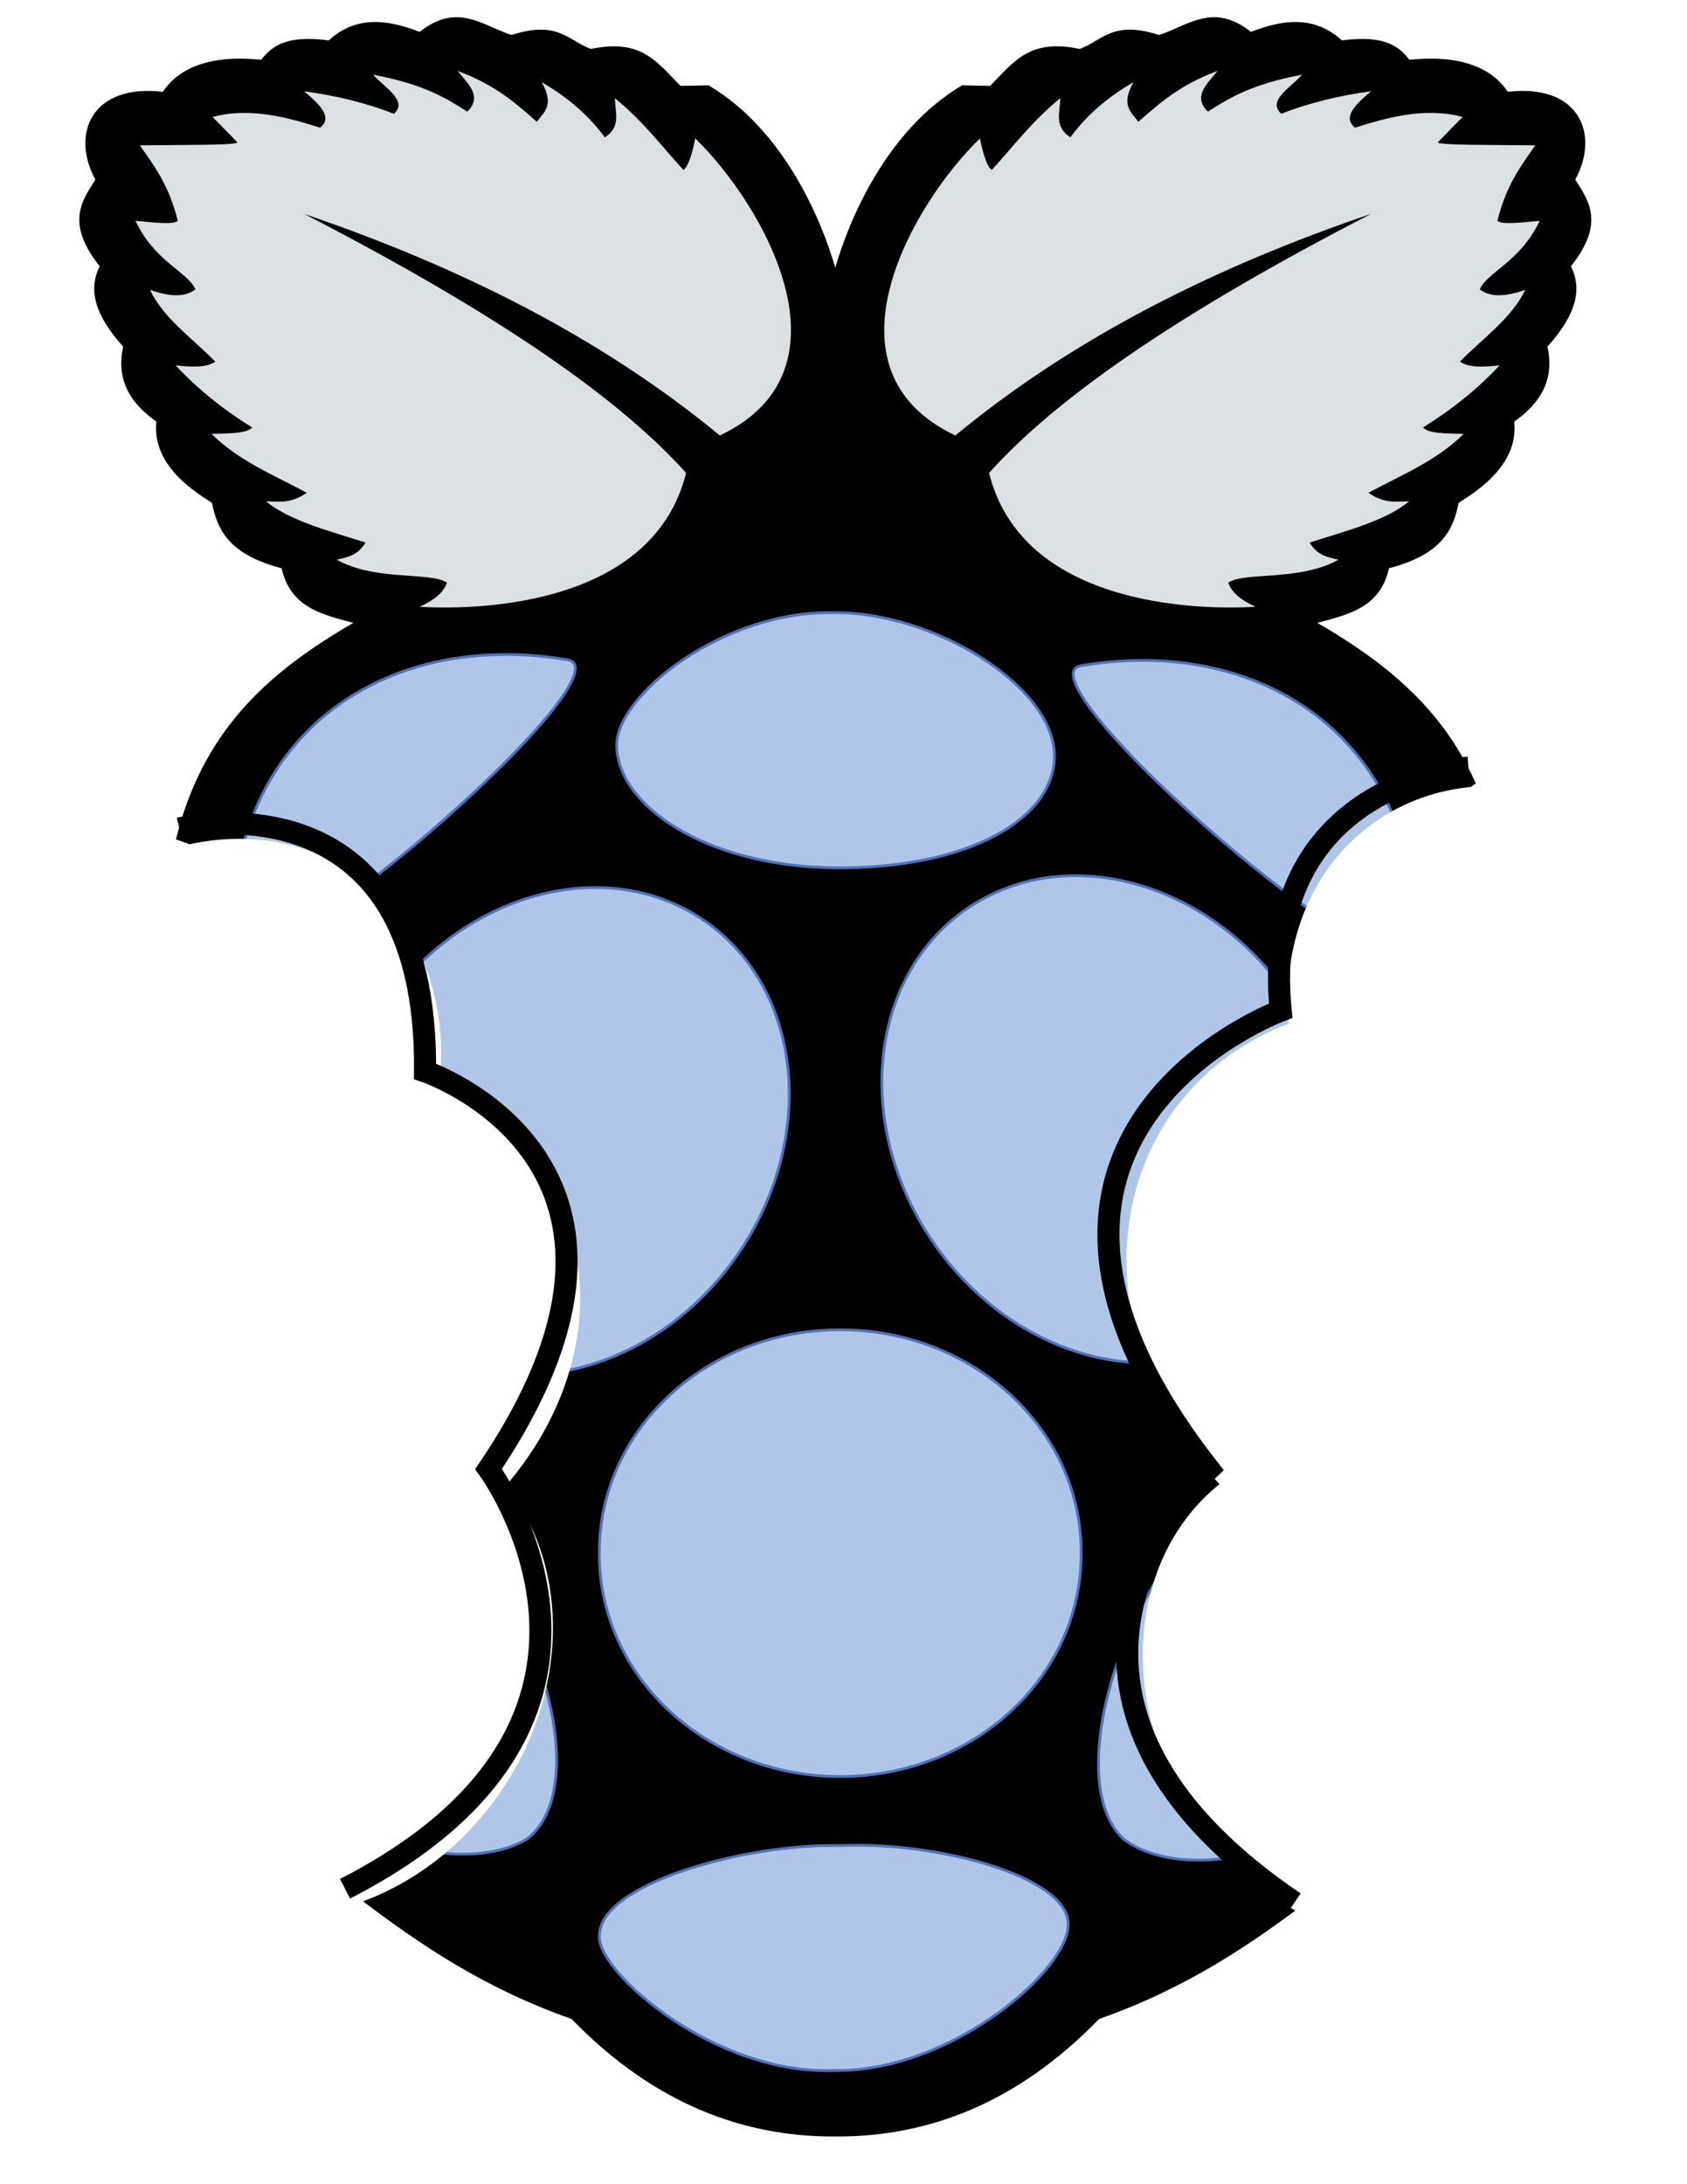 <?xml version="1.0" encoding="UTF-8" standalone="no"?>
<!-- Generator: Adobe Illustrator 15.0.2, SVG Export Plug-In . SVG Version: 6.00 Build 0)  -->

<svg
   xmlns:dc="http://purl.org/dc/elements/1.1/"
   xmlns:cc="http://creativecommons.org/ns#"
   xmlns:rdf="http://www.w3.org/1999/02/22-rdf-syntax-ns#"
   xmlns:svg="http://www.w3.org/2000/svg"
   xmlns="http://www.w3.org/2000/svg"
   xmlns:sodipodi="http://sodipodi.sourceforge.net/DTD/sodipodi-0.dtd"
   xmlns:inkscape="http://www.inkscape.org/namespaces/inkscape"
   version="1.1"
   id="Layer_1"
   x="0px"
   y="0px"
   width="612px"
   height="792px"
   viewBox="0 0 612 792"
   enable-background="new 0 0 612 792"
   xml:space="preserve"
   inkscape:version="0.48.2 r9819"
   sodipodi:docname="comp-core_logo_chalk_sponge.svg"><defs
   id="defs10520"><marker
     inkscape:stockid="Arrow1Send"
     orient="auto"
     refY="0.0"
     refX="0.0"
     id="Arrow1Send"
     style="overflow:visible;"><path
       id="path12291"
       d="M 0.0,0.0 L 5.0,-5.0 L -12.5,0.0 L 5.0,5.0 L 0.0,0.0 z "
       style="fill-rule:evenodd;stroke:#000000;stroke-width:1.0pt;marker-start:none;"
       transform="scale(0.2) rotate(180) translate(6,0)" /></marker><marker
     inkscape:stockid="Arrow1Lend"
     orient="auto"
     refY="0.0"
     refX="0.0"
     id="Arrow1Lend"
     style="overflow:visible;"><path
       id="path12279"
       d="M 0.0,0.0 L 5.0,-5.0 L -12.5,0.0 L 5.0,5.0 L 0.0,0.0 z "
       style="fill-rule:evenodd;stroke:#000000;stroke-width:1.0pt;marker-start:none;"
       transform="scale(0.8) rotate(180) translate(12.5,0)" /></marker><filter
     id="filter14011"
     inkscape:label="Chalk and sponge"
     inkscape:menu="Distort"
     inkscape:menu-tooltip="Low turbulence gives sponge look and high turbulence chalk"
     width="1.6"
     height="2"
     y="-0.5"
     x="-0.3"
     color-interpolation-filters="sRGB"><feTurbulence
       id="feTurbulence14013"
       baseFrequency="0.4"
       type="fractalNoise"
       seed="0"
       numOctaves="5"
       result="result1" /><feOffset
       id="feOffset14015"
       dx="-5"
       dy="-5"
       result="result2" /><feDisplacementMap
       id="feDisplacementMap14017"
       in2="result1"
       xChannelSelector="R"
       yChannelSelector="G"
       scale="30"
       in="SourceGraphic" /></filter><filter
     id="filter14019"
     inkscape:label="Chalk and sponge"
     inkscape:menu="Distort"
     inkscape:menu-tooltip="Low turbulence gives sponge look and high turbulence chalk"
     width="1.6"
     height="2"
     y="-0.5"
     x="-0.3"
     color-interpolation-filters="sRGB"><feTurbulence
       id="feTurbulence14021"
       baseFrequency="0.4"
       type="fractalNoise"
       seed="0"
       numOctaves="5"
       result="result1" /><feOffset
       id="feOffset14023"
       dx="-5"
       dy="-5"
       result="result2" /><feDisplacementMap
       id="feDisplacementMap14025"
       in2="result1"
       xChannelSelector="R"
       yChannelSelector="G"
       scale="30"
       in="SourceGraphic" /></filter><filter
     id="filter14027"
     inkscape:label="Chalk and sponge"
     inkscape:menu="Distort"
     inkscape:menu-tooltip="Low turbulence gives sponge look and high turbulence chalk"
     width="1.6"
     height="2"
     y="-0.5"
     x="-0.3"
     color-interpolation-filters="sRGB"><feTurbulence
       id="feTurbulence14029"
       baseFrequency="0.4"
       type="fractalNoise"
       seed="0"
       numOctaves="5"
       result="result1" /><feOffset
       id="feOffset14031"
       dx="-5"
       dy="-5"
       result="result2" /><feDisplacementMap
       id="feDisplacementMap14033"
       in2="result1"
       xChannelSelector="R"
       yChannelSelector="G"
       scale="30"
       in="SourceGraphic" /></filter><filter
     id="filter14035"
     inkscape:label="Chalk and sponge"
     inkscape:menu="Distort"
     inkscape:menu-tooltip="Low turbulence gives sponge look and high turbulence chalk"
     width="1.6"
     height="2"
     y="-0.5"
     x="-0.3"
     color-interpolation-filters="sRGB"><feTurbulence
       id="feTurbulence14037"
       baseFrequency="0.4"
       type="fractalNoise"
       seed="0"
       numOctaves="5"
       result="result1" /><feOffset
       id="feOffset14039"
       dx="-5"
       dy="-5"
       result="result2" /><feDisplacementMap
       id="feDisplacementMap14041"
       in2="result1"
       xChannelSelector="R"
       yChannelSelector="G"
       scale="30"
       in="SourceGraphic" /></filter><filter
     id="filter14043"
     inkscape:label="Chalk and sponge"
     inkscape:menu="Distort"
     inkscape:menu-tooltip="Low turbulence gives sponge look and high turbulence chalk"
     width="1.6"
     height="2"
     y="-0.5"
     x="-0.3"
     color-interpolation-filters="sRGB"><feTurbulence
       id="feTurbulence14045"
       baseFrequency="0.4"
       type="fractalNoise"
       seed="0"
       numOctaves="5"
       result="result1" /><feOffset
       id="feOffset14047"
       dx="-5"
       dy="-5"
       result="result2" /><feDisplacementMap
       id="feDisplacementMap14049"
       in2="result1"
       xChannelSelector="R"
       yChannelSelector="G"
       scale="30"
       in="SourceGraphic" /></filter><filter
     id="filter14051"
     inkscape:label="Chalk and sponge"
     inkscape:menu="Distort"
     inkscape:menu-tooltip="Low turbulence gives sponge look and high turbulence chalk"
     width="1.6"
     height="2"
     y="-0.5"
     x="-0.3"
     color-interpolation-filters="sRGB"><feTurbulence
       id="feTurbulence14053"
       baseFrequency="0.4"
       type="fractalNoise"
       seed="0"
       numOctaves="5"
       result="result1" /><feOffset
       id="feOffset14055"
       dx="-5"
       dy="-5"
       result="result2" /><feDisplacementMap
       id="feDisplacementMap14057"
       in2="result1"
       xChannelSelector="R"
       yChannelSelector="G"
       scale="30"
       in="SourceGraphic" /></filter><filter
     id="filter14059"
     inkscape:label="Chalk and sponge"
     inkscape:menu="Distort"
     inkscape:menu-tooltip="Low turbulence gives sponge look and high turbulence chalk"
     width="1.6"
     height="2"
     y="-0.5"
     x="-0.3"
     color-interpolation-filters="sRGB"><feTurbulence
       id="feTurbulence14061"
       baseFrequency="0.4"
       type="fractalNoise"
       seed="0"
       numOctaves="5"
       result="result1" /><feOffset
       id="feOffset14063"
       dx="-5"
       dy="-5"
       result="result2" /><feDisplacementMap
       id="feDisplacementMap14065"
       in2="result1"
       xChannelSelector="R"
       yChannelSelector="G"
       scale="30"
       in="SourceGraphic" /></filter><filter
     id="filter14067"
     inkscape:label="Chalk and sponge"
     inkscape:menu="Distort"
     inkscape:menu-tooltip="Low turbulence gives sponge look and high turbulence chalk"
     width="1.6"
     height="2"
     y="-0.5"
     x="-0.3"
     color-interpolation-filters="sRGB"><feTurbulence
       id="feTurbulence14069"
       baseFrequency="0.4"
       type="fractalNoise"
       seed="0"
       numOctaves="5"
       result="result1" /><feOffset
       id="feOffset14071"
       dx="-5"
       dy="-5"
       result="result2" /><feDisplacementMap
       id="feDisplacementMap14073"
       in2="result1"
       xChannelSelector="R"
       yChannelSelector="G"
       scale="30"
       in="SourceGraphic" /></filter><filter
     id="filter14075"
     inkscape:label="Chalk and sponge"
     inkscape:menu="Distort"
     inkscape:menu-tooltip="Low turbulence gives sponge look and high turbulence chalk"
     width="1.6"
     height="2"
     y="-0.5"
     x="-0.3"
     color-interpolation-filters="sRGB"><feTurbulence
       id="feTurbulence14077"
       baseFrequency="0.4"
       type="fractalNoise"
       seed="0"
       numOctaves="5"
       result="result1" /><feOffset
       id="feOffset14079"
       dx="-5"
       dy="-5"
       result="result2" /><feDisplacementMap
       id="feDisplacementMap14081"
       in2="result1"
       xChannelSelector="R"
       yChannelSelector="G"
       scale="30"
       in="SourceGraphic" /></filter><filter
     id="filter14083"
     inkscape:label="Chalk and sponge"
     inkscape:menu="Distort"
     inkscape:menu-tooltip="Low turbulence gives sponge look and high turbulence chalk"
     width="1.6"
     height="2"
     y="-0.5"
     x="-0.3"
     color-interpolation-filters="sRGB"><feTurbulence
       id="feTurbulence14085"
       baseFrequency="0.4"
       type="fractalNoise"
       seed="0"
       numOctaves="5"
       result="result1" /><feOffset
       id="feOffset14087"
       dx="-5"
       dy="-5"
       result="result2" /><feDisplacementMap
       id="feDisplacementMap14089"
       in2="result1"
       xChannelSelector="R"
       yChannelSelector="G"
       scale="30"
       in="SourceGraphic" /></filter><filter
     id="filter14091"
     inkscape:label="Chalk and sponge"
     inkscape:menu="Distort"
     inkscape:menu-tooltip="Low turbulence gives sponge look and high turbulence chalk"
     width="1.6"
     height="2"
     y="-0.5"
     x="-0.3"
     color-interpolation-filters="sRGB"><feTurbulence
       id="feTurbulence14093"
       baseFrequency="0.4"
       type="fractalNoise"
       seed="0"
       numOctaves="5"
       result="result1" /><feOffset
       id="feOffset14095"
       dx="-5"
       dy="-5"
       result="result2" /><feDisplacementMap
       id="feDisplacementMap14097"
       in2="result1"
       xChannelSelector="R"
       yChannelSelector="G"
       scale="30"
       in="SourceGraphic" /></filter><filter
     id="filter14099"
     inkscape:label="Chalk and sponge"
     inkscape:menu="Distort"
     inkscape:menu-tooltip="Low turbulence gives sponge look and high turbulence chalk"
     width="1.6"
     height="2"
     y="-0.5"
     x="-0.3"
     color-interpolation-filters="sRGB"><feTurbulence
       id="feTurbulence14101"
       baseFrequency="0.4"
       type="fractalNoise"
       seed="0"
       numOctaves="5"
       result="result1" /><feOffset
       id="feOffset14103"
       dx="-5"
       dy="-5"
       result="result2" /><feDisplacementMap
       id="feDisplacementMap14105"
       in2="result1"
       xChannelSelector="R"
       yChannelSelector="G"
       scale="30"
       in="SourceGraphic" /></filter><filter
     id="filter14107"
     inkscape:label="Chalk and sponge"
     inkscape:menu="Distort"
     inkscape:menu-tooltip="Low turbulence gives sponge look and high turbulence chalk"
     width="1.6"
     height="2"
     y="-0.5"
     x="-0.3"
     color-interpolation-filters="sRGB"><feTurbulence
       id="feTurbulence14109"
       baseFrequency="0.4"
       type="fractalNoise"
       seed="0"
       numOctaves="5"
       result="result1" /><feOffset
       id="feOffset14111"
       dx="-5"
       dy="-5"
       result="result2" /><feDisplacementMap
       id="feDisplacementMap14113"
       in2="result1"
       xChannelSelector="R"
       yChannelSelector="G"
       scale="30"
       in="SourceGraphic" /></filter><filter
     id="filter14115"
     inkscape:label="Chalk and sponge"
     inkscape:menu="Distort"
     inkscape:menu-tooltip="Low turbulence gives sponge look and high turbulence chalk"
     width="1.6"
     height="2"
     y="-0.5"
     x="-0.3"
     color-interpolation-filters="sRGB"><feTurbulence
       id="feTurbulence14117"
       baseFrequency="0.4"
       type="fractalNoise"
       seed="0"
       numOctaves="5"
       result="result1" /><feOffset
       id="feOffset14119"
       dx="-5"
       dy="-5"
       result="result2" /><feDisplacementMap
       id="feDisplacementMap14121"
       in2="result1"
       xChannelSelector="R"
       yChannelSelector="G"
       scale="30"
       in="SourceGraphic" /></filter></defs><sodipodi:namedview
   pagecolor="#ffffff"
   bordercolor="#666666"
   borderopacity="1"
   objecttolerance="10"
   gridtolerance="10"
   guidetolerance="10"
   inkscape:pageopacity="0"
   inkscape:pageshadow="2"
   inkscape:window-width="1568"
   inkscape:window-height="1007"
   id="namedview10518"
   showgrid="false"
   inkscape:zoom="0.99621212"
   inkscape:cx="203.61217"
   inkscape:cy="436.15209"
   inkscape:window-x="45"
   inkscape:window-y="0"
   inkscape:window-maximized="0"
   inkscape:current-layer="Layer_1" />
<path
   d="M170.05,11.252c-3.886,0.121-8.071,1.556-12.818,5.301c-11.628-4.484-22.902-6.042-32.983,3.087  c-15.568-2.02-20.628,2.147-24.461,7.013c-3.417-0.071-25.574-3.513-35.734,11.643c-25.533-3.021-33.603,15.019-24.459,31.841  c-5.215,8.073-10.618,16.048,1.577,31.438c-4.314,8.572-1.64,17.871,8.522,29.124c-2.682,12.05,2.59,20.551,12.045,27.177  c-1.769,16.49,15.122,26.077,20.165,29.493c1.937,9.608,5.973,18.675,25.265,23.688c3.182,14.319,14.776,16.792,26.003,19.797  c-37.108,21.57-68.931,49.951-68.715,119.587l-5.436,9.697c-42.55,25.875-80.833,109.043-20.969,176.642  c3.91,21.16,10.468,36.359,16.307,53.181c8.733,67.783,65.729,99.522,80.761,103.275c22.029,16.78,45.49,32.701,77.239,43.854  c29.929,30.868,62.353,42.632,94.955,42.612c0.478,0,0.964,0.006,1.442,0c32.602,0.021,65.024-11.743,94.954-42.612  c31.748-11.152,55.21-27.073,77.239-43.854c15.032-3.753,72.028-35.492,80.761-103.275c5.839-16.821,12.397-32.021,16.308-53.181  c59.862-67.604,21.581-150.777-20.97-176.653l-5.444-9.696c0.216-69.63-31.606-98.011-68.716-119.587  c11.228-3.004,22.822-5.477,26.004-19.796c19.292-5.014,23.329-14.081,25.265-23.688c5.044-3.416,21.934-13.003,20.165-29.493  c9.456-6.626,14.728-15.128,12.046-27.177c10.162-11.253,12.837-20.551,8.522-29.124c12.196-15.384,6.785-23.359,1.578-31.432  c9.137-16.822,1.073-34.862-24.47-31.841c-10.156-15.156-32.307-11.714-35.731-11.643c-3.834-4.865-8.891-9.032-24.459-7.012  c-10.082-9.129-21.355-7.571-32.983-3.087c-13.808-10.896-22.944-2.162-33.381,1.141c-16.718-5.462-20.54,2.02-28.753,5.066  c-18.231-3.852-23.771,4.536-32.512,13.388l-10.166-0.202c-27.498,16.205-41.159,49.203-46.001,66.166  c-4.845-16.966-18.474-49.964-45.967-66.166l-10.167,0.202c-8.75-8.853-14.291-17.24-32.522-13.388  c-8.214-3.047-12.025-10.529-28.753-5.066c-6.85-2.167-13.149-6.672-20.567-6.442L170.05,11.252z"
   id="path10462"
   style="filter:url(#filter14115)" />
<path
   fill="#DBE0E3"
   d="M115.303,82.544c72.955,37.612,115.368,68.038,138.602,93.952c-11.898,47.691-73.973,49.867-96.67,48.529  c4.647-2.163,8.525-4.754,9.9-8.735c-5.696-4.047-25.89-0.426-39.989-8.347c5.416-1.122,7.949-2.215,10.482-6.212  c-13.32-4.248-27.667-7.909-36.106-14.947c4.554,0.056,8.806,1.019,14.752-3.106c-11.931-6.429-24.661-11.524-34.552-21.352  c6.169-0.151,12.819-0.061,14.752-2.33c-10.919-6.765-20.132-14.289-27.759-22.517c8.632,1.042,12.277,0.145,14.365-1.359  c-8.254-8.455-18.702-15.593-23.682-26.011c6.409,2.209,12.273,3.055,16.5-0.194c-2.805-6.328-14.822-10.06-21.741-24.847  c6.748,0.654,13.904,1.472,15.335,0c-3.132-12.76-8.506-19.933-13.776-27.365c14.441-0.215,36.32,0.056,35.33-1.165l-8.93-9.123  c14.106-3.798,28.54,0.61,39.018,3.882c4.705-3.713-0.083-8.407-5.824-13.2c11.988,1.601,22.82,4.356,32.611,8.153  c5.231-4.724-3.397-9.447-7.571-14.171c18.52,3.514,26.367,8.451,34.165,13.395c5.658-5.423,0.324-10.032-3.494-14.752  c13.964,5.172,21.157,11.849,28.73,18.44c2.567-3.465,6.522-6.004,1.747-14.365c9.915,5.715,17.382,12.449,22.906,19.994  c6.134-3.906,3.655-9.248,3.688-14.17c10.304,8.381,16.843,17.301,24.847,26.011c1.612-1.174,3.024-5.155,4.271-11.453  c24.582,23.849,59.317,83.917,8.929,107.733c-42.883-35.367-94.098-61.075-150.853-80.359L115.303,82.544z"
   id="path10464"
   style="filter:url(#filter14091)" />
<path
   fill="#DBE0E3"
   d="M502.398,82.544c-72.946,37.615-115.356,68.033-138.591,93.952c11.898,47.691,73.972,49.867,96.67,48.529  c-4.647-2.163-8.525-4.754-9.9-8.735c5.695-4.047,25.89-0.426,39.988-8.347c-5.415-1.122-7.948-2.215-10.481-6.212  c13.319-4.248,27.667-7.909,36.105-14.947c-4.554,0.056-8.806,1.019-14.753-3.106c11.932-6.429,24.662-11.524,34.553-21.352  c-6.169-0.151-12.818-0.061-14.753-2.33c10.92-6.765,20.133-14.289,27.76-22.517c-8.633,1.042-12.277,0.145-14.365-1.359  c8.254-8.455,18.701-15.593,23.683-26.011c-6.41,2.209-12.273,3.055-16.501-0.194c2.806-6.328,14.822-10.06,21.741-24.847  c-6.747,0.654-13.904,1.472-15.335,0C551.356,72.304,556.73,65.13,562,57.698c-14.44-0.214-36.32,0.056-35.329-1.165l8.929-9.124  c-14.105-3.798-28.539,0.61-39.018,3.882c-4.704-3.712,0.084-8.407,5.824-13.2c-11.988,1.601-22.82,4.356-32.611,8.153  c-5.231-4.724,3.396-9.447,7.57-14.17c-18.52,3.514-26.366,8.451-34.164,13.394c-5.658-5.423-0.324-10.032,3.493-14.752  c-13.964,5.172-21.156,11.849-28.729,18.44c-2.567-3.465-6.522-6.004-1.747-14.365c-9.914,5.715-17.382,12.45-22.905,19.994  c-6.135-3.906-3.655-9.248-3.688-14.17c-10.304,8.382-16.843,17.301-24.848,26.011c-1.612-1.174-3.023-5.156-4.271-11.453  c-24.582,23.849-59.316,83.917-8.929,107.733c42.86-35.375,94.071-61.08,150.831-80.364L502.398,82.544z"
   id="path10466"
   style="filter:url(#filter14083)" />
<path
   fill="#A1D6F4"
   stroke="#5072B7"
   stroke-miterlimit="10"
   d="M397.2,568.178c0.254,44.504-38.664,80.771-86.926,81.005  s-87.592-35.652-87.846-80.155c-0.001-0.283-0.001-0.566,0-0.85c-0.254-44.503,38.664-80.771,86.925-81.005  s87.592,35.652,87.847,80.156C397.201,567.611,397.201,567.895,397.2,568.178z"
   id="path10468"
   style="filter:url(#filter14035);fill:#afc6e9" />
<path
   fill="#A1D6F4"
   stroke="#5072B7"
   stroke-miterlimit="10"
   d="M259.25,337.985c36.209,23.723,42.736,77.495,14.579,120.104  s-80.336,57.92-116.545,34.197l0,0c-36.208-23.723-42.736-77.496-14.579-120.105C170.862,329.573,223.041,314.263,259.25,337.985  L259.25,337.985z"
   id="path10470"
   style="filter:url(#filter14043);fill:#afc6e9" />
<path
   fill="#A1D6F4"
   stroke="#5072B7"
   stroke-miterlimit="10"
   d="M356.98,333.69c-36.209,23.723-42.736,77.495-14.579,120.104  s80.336,57.92,116.545,34.197l0,0c36.209-23.723,42.736-77.495,14.579-120.104S393.189,309.968,356.98,333.69L356.98,333.69z"
   id="path10472"
   style="filter:url(#filter14051);fill:#afc6e9" />
<path
   fill="#BC1142"
   d="M78.282,376.771c39.093-10.479,13.198,161.729-18.61,147.6C24.684,496.229,13.415,413.812,78.282,376.771z"
   id="path10474" />
<path
   fill="#BC1142"
   d="M530.057,374.623c-39.098-10.476-13.198,161.739,18.61,147.61  C583.654,494.089,594.924,411.665,530.057,374.623L530.057,374.623z"
   id="path10476" />
<path
   fill="#A1D6F4"
   stroke="#5072B7"
   stroke-miterlimit="10"
   d="M397.23,246.382c67.466-11.392,123.604,28.691,121.338,101.848  C516.349,376.275,372.375,250.558,397.23,246.382z"
   id="path10478"
   style="filter:url(#filter14059);fill:#afc6e9" />
<path
   fill="#A1D6F4"
   stroke="#5072B7"
   stroke-miterlimit="10"
   d="M210.829,244.235c-67.47-11.392-123.603,28.7-121.337,101.85  C91.711,374.129,235.685,248.411,210.829,244.235z"
   id="path10480"
   style="filter:url(#filter14075);fill:#afc6e9" />
<path
   fill="#A1D6F4"
   stroke="#5072B7"
   stroke-miterlimit="10"
   d="M307.739,227.174c-40.266-1.047-78.91,29.885-79.004,47.826  c-0.112,21.8,31.836,44.121,79.277,44.687c48.448,0.347,79.363-17.866,79.519-40.364  C387.708,253.833,343.469,226.78,307.739,227.174L307.739,227.174z"
   id="path10482"
   style="filter:url(#filter14067);fill:#afc6e9" />
<path
   fill="#A1D6F4"
   stroke="#5072B7"
   stroke-miterlimit="10"
   d="M310.198,674.213c35.106-1.532,82.213,11.309,82.306,28.341  c0.582,16.54-42.723,53.911-84.635,53.188c-43.406,1.872-85.969-35.557-85.412-48.529  C221.808,688.191,275.311,673.34,310.198,674.213L310.198,674.213z"
   id="path10484"
   style="filter:url(#filter14019);fill:#afc6e9" />
<path
   fill="#A1D6F4"
   stroke="#5072B7"
   stroke-miterlimit="10"
   d="M180.529,573.266c24.994,30.112,36.388,83.016,15.53,98.611  c-19.733,11.904-67.655,7.002-101.717-41.93c-22.971-41.06-20.011-82.843-3.882-95.117  C114.58,520.139,151.846,539.983,180.529,573.266L180.529,573.266z"
   id="path10486"
   style="filter:url(#filter14011);fill:#afc6e9" />
<path
   fill="#A1D6F4"
   stroke="#5072B7"
   stroke-miterlimit="10"
   d="M434.863,563.721c-27.043,31.676-42.101,89.448-22.373,108.055  c18.862,14.457,69.498,12.436,106.902-39.464c27.16-34.857,18.06-93.069,2.546-108.528c-23.046-17.825-56.13,4.987-87.075,39.929  V563.721z"
   id="path10488"
   style="filter:url(#filter14027);fill:#afc6e9" />
<path
   fill="#FFFFFF"
   stroke="#5072B7"
   stroke-width="6"
   stroke-miterlimit="10"
   d="M124.974,318.322  c36.209,23.723,42.736,77.495,14.579,120.104c-28.157,42.609-80.336,57.92-116.545,34.197l0,0  C-13.2,448.9-19.728,395.127,8.429,352.519C36.586,309.91,88.765,294.599,124.974,318.322L124.974,318.322z"
   id="path10490"
   style="stroke:#ffffff" />
<path
   fill="#FFFFFF"
   stroke="#5072B7"
   stroke-width="6"
   stroke-miterlimit="10"
   d="M165.657,400.64  c47.199,26.069,55.707,85.161,19.004,131.985c-36.704,46.825-104.719,63.649-151.918,37.581l0,0  c-47.198-26.07-55.707-85.162-19.004-131.987C50.442,391.396,118.458,374.57,165.657,400.64L165.657,400.64z"
   id="path10492"
   style="stroke:#ffffff" />
<path
   fill="#FFFFFF"
   stroke="#5072B7"
   stroke-width="6"
   stroke-miterlimit="10"
   d="M165.519,526.473  c36.209,23.723,42.736,77.496,14.579,120.104c-28.157,42.609-80.336,57.92-116.545,34.197l0,0  c-36.208-23.723-42.736-77.495-14.579-120.104C77.131,518.061,129.31,502.75,165.519,526.473L165.519,526.473z"
   id="path10494"
   style="stroke:#ffffff" />
<path
   fill="#FFFFFF"
   stroke="#5072B7"
   stroke-width="6"
   stroke-miterlimit="10"
   d="M502.533,299.16  c-36.587,23.723-43.183,77.495-14.73,120.104c28.45,42.609,81.174,57.92,117.761,34.197l0,0  c36.586-23.723,43.182-77.495,14.73-120.104C591.844,290.748,539.12,275.438,502.533,299.16L502.533,299.16z"
   id="path10496"
   style="stroke:#ffffff" />
<path
   fill="#FFFFFF"
   stroke="#5072B7"
   stroke-width="6"
   stroke-miterlimit="10"
   d="M454.663,380.637  c-48.547,28.449-57.298,92.934-19.547,144.033c37.753,51.1,107.71,69.459,156.256,41.011l0,0  c48.547-28.449,57.299-92.936,19.548-144.034C573.168,370.549,503.21,352.188,454.663,380.637L454.663,380.637z"
   id="path10498"
   style="stroke:#ffffff" />
<path
   fill="#FFFFFF"
   stroke="#5072B7"
   stroke-width="6"
   stroke-miterlimit="10"
   d="M449.969,536.362  c-36.586,23.723-43.182,77.496-14.73,120.104c28.451,42.609,81.174,57.92,117.761,34.197l0,0  c36.587-23.723,43.183-77.495,14.731-120.104S486.556,512.64,449.969,536.362L449.969,536.362z"
   id="path10500"
   style="stroke:#ffffff" />
<path
   fill="#FFFFFF"
   d="M-24.493,312.814c-49.041,30.648-57.881,100.119-19.746,155.167  c38.137,55.051,108.806,74.829,157.846,44.181l0,0c49.041-30.648,57.882-100.12,19.747-155.168  C95.218,301.945,24.548,282.165-24.493,312.814L-24.493,312.814z"
   id="path10502" />
<path
   d="m 140.241,491.276 c 49.645,32.639 58.594,106.626 19.989,165.254 -38.606,58.629 -110.146,79.693 -159.79,47.053 l 0,0 C -49.205,670.941 -58.154,596.954 -19.55,538.328 19.056,479.701 90.596,458.634 140.241,491.276 l 0,0 z"
   id="path10504"
   inkscape:connector-curvature="0"
   style="fill:#ffffff" />
<path
   fill="#FFFFFF"
   d="M664.972,274.188c51.75,33.912,61.079,110.782,20.837,171.694c-40.244,60.914-114.817,82.799-166.566,48.886  l0,0c-51.751-33.912-61.08-110.783-20.838-171.694C538.647,262.162,613.222,240.274,664.972,274.188L664.972,274.188z"
   id="path10506" />
<path
   fill="#FFFFFF"
   d="M502.769,478.619c-61.343,43.479-72.401,142.033-24.699,220.128  c47.703,78.098,136.101,106.156,197.441,62.677l0,0c61.343-43.479,72.401-142.035,24.7-220.129  C652.509,463.2,564.111,435.138,502.769,478.619L502.769,478.619z"
   id="path10508" />
<path
   fill="#FFFFFF"
   d="M474.552,393.168c-49.041,30.647-57.881,100.118-19.746,155.167  c38.138,55.051,108.807,74.829,157.847,44.181l0,0c49.041-30.648,57.882-100.12,19.747-155.168  C594.263,382.299,523.593,362.518,474.552,393.168L474.552,393.168z"
   id="path10510" />
<path
   fill="#FFFFFF"
   d="M4.941,377.673C-44.1,408.32-52.939,477.791-14.805,532.84c38.138,55.051,108.807,74.829,157.847,44.181l0,0  c49.041-30.648,57.882-100.12,19.747-155.168C124.652,366.804,53.982,347.022,4.941,377.673L4.941,377.673z"
   id="path10512" />
<path
   fill="#FFFFFF"
   d="M516.356,301.53c-49.041,30.647-57.881,100.119-19.746,155.167c38.138,55.051,108.807,74.828,157.847,44.18  l0,0c49.041-30.648,57.882-100.119,19.747-155.167C636.067,290.661,565.397,270.879,516.356,301.53L516.356,301.53z"
   id="path10514" />
<path
   fill="#FFFFFF"
   d="M109.829,342.148c-12,12.021-14.164,39.266-4.832,60.855c9.333,21.59,26.626,29.347,38.626,17.327l0,0  c12.001-12.021,14.164-39.267,4.833-60.855C139.123,337.886,121.83,330.128,109.829,342.148L109.829,342.148z"
   id="path10516" />
<path
   style="fill:none;stroke:#000000;stroke-width:8;stroke-linecap:butt;stroke-linejoin:miter;stroke-opacity:1;stroke-miterlimit:4;stroke-dasharray:none;marker-end:none;filter:url(#filter14107)"
   d="m 70.088,305.386 c 0,0 90.114,-22.028 89.113,88.111 0,0 98.124,33.042 23.029,144.182 0,0 67.085,91.115 -52.066,152.192"
   id="path11763"
   inkscape:connector-curvature="0" /><path
   style="fill:none;stroke:#000000;stroke-width:8;stroke-linecap:butt;stroke-linejoin:miter;stroke-opacity:1;stroke-miterlimit:4;stroke-dasharray:none;filter:url(#filter14099)"
   d="m 537.679,283.358 c 0,0 -76.096,5.006 -68.086,88.111 0,0 -121.153,45.057 -26.033,166.21 0,0 -84.106,79.1 31.039,157.198"
   id="path13269"
   inkscape:connector-curvature="0" /></svg>